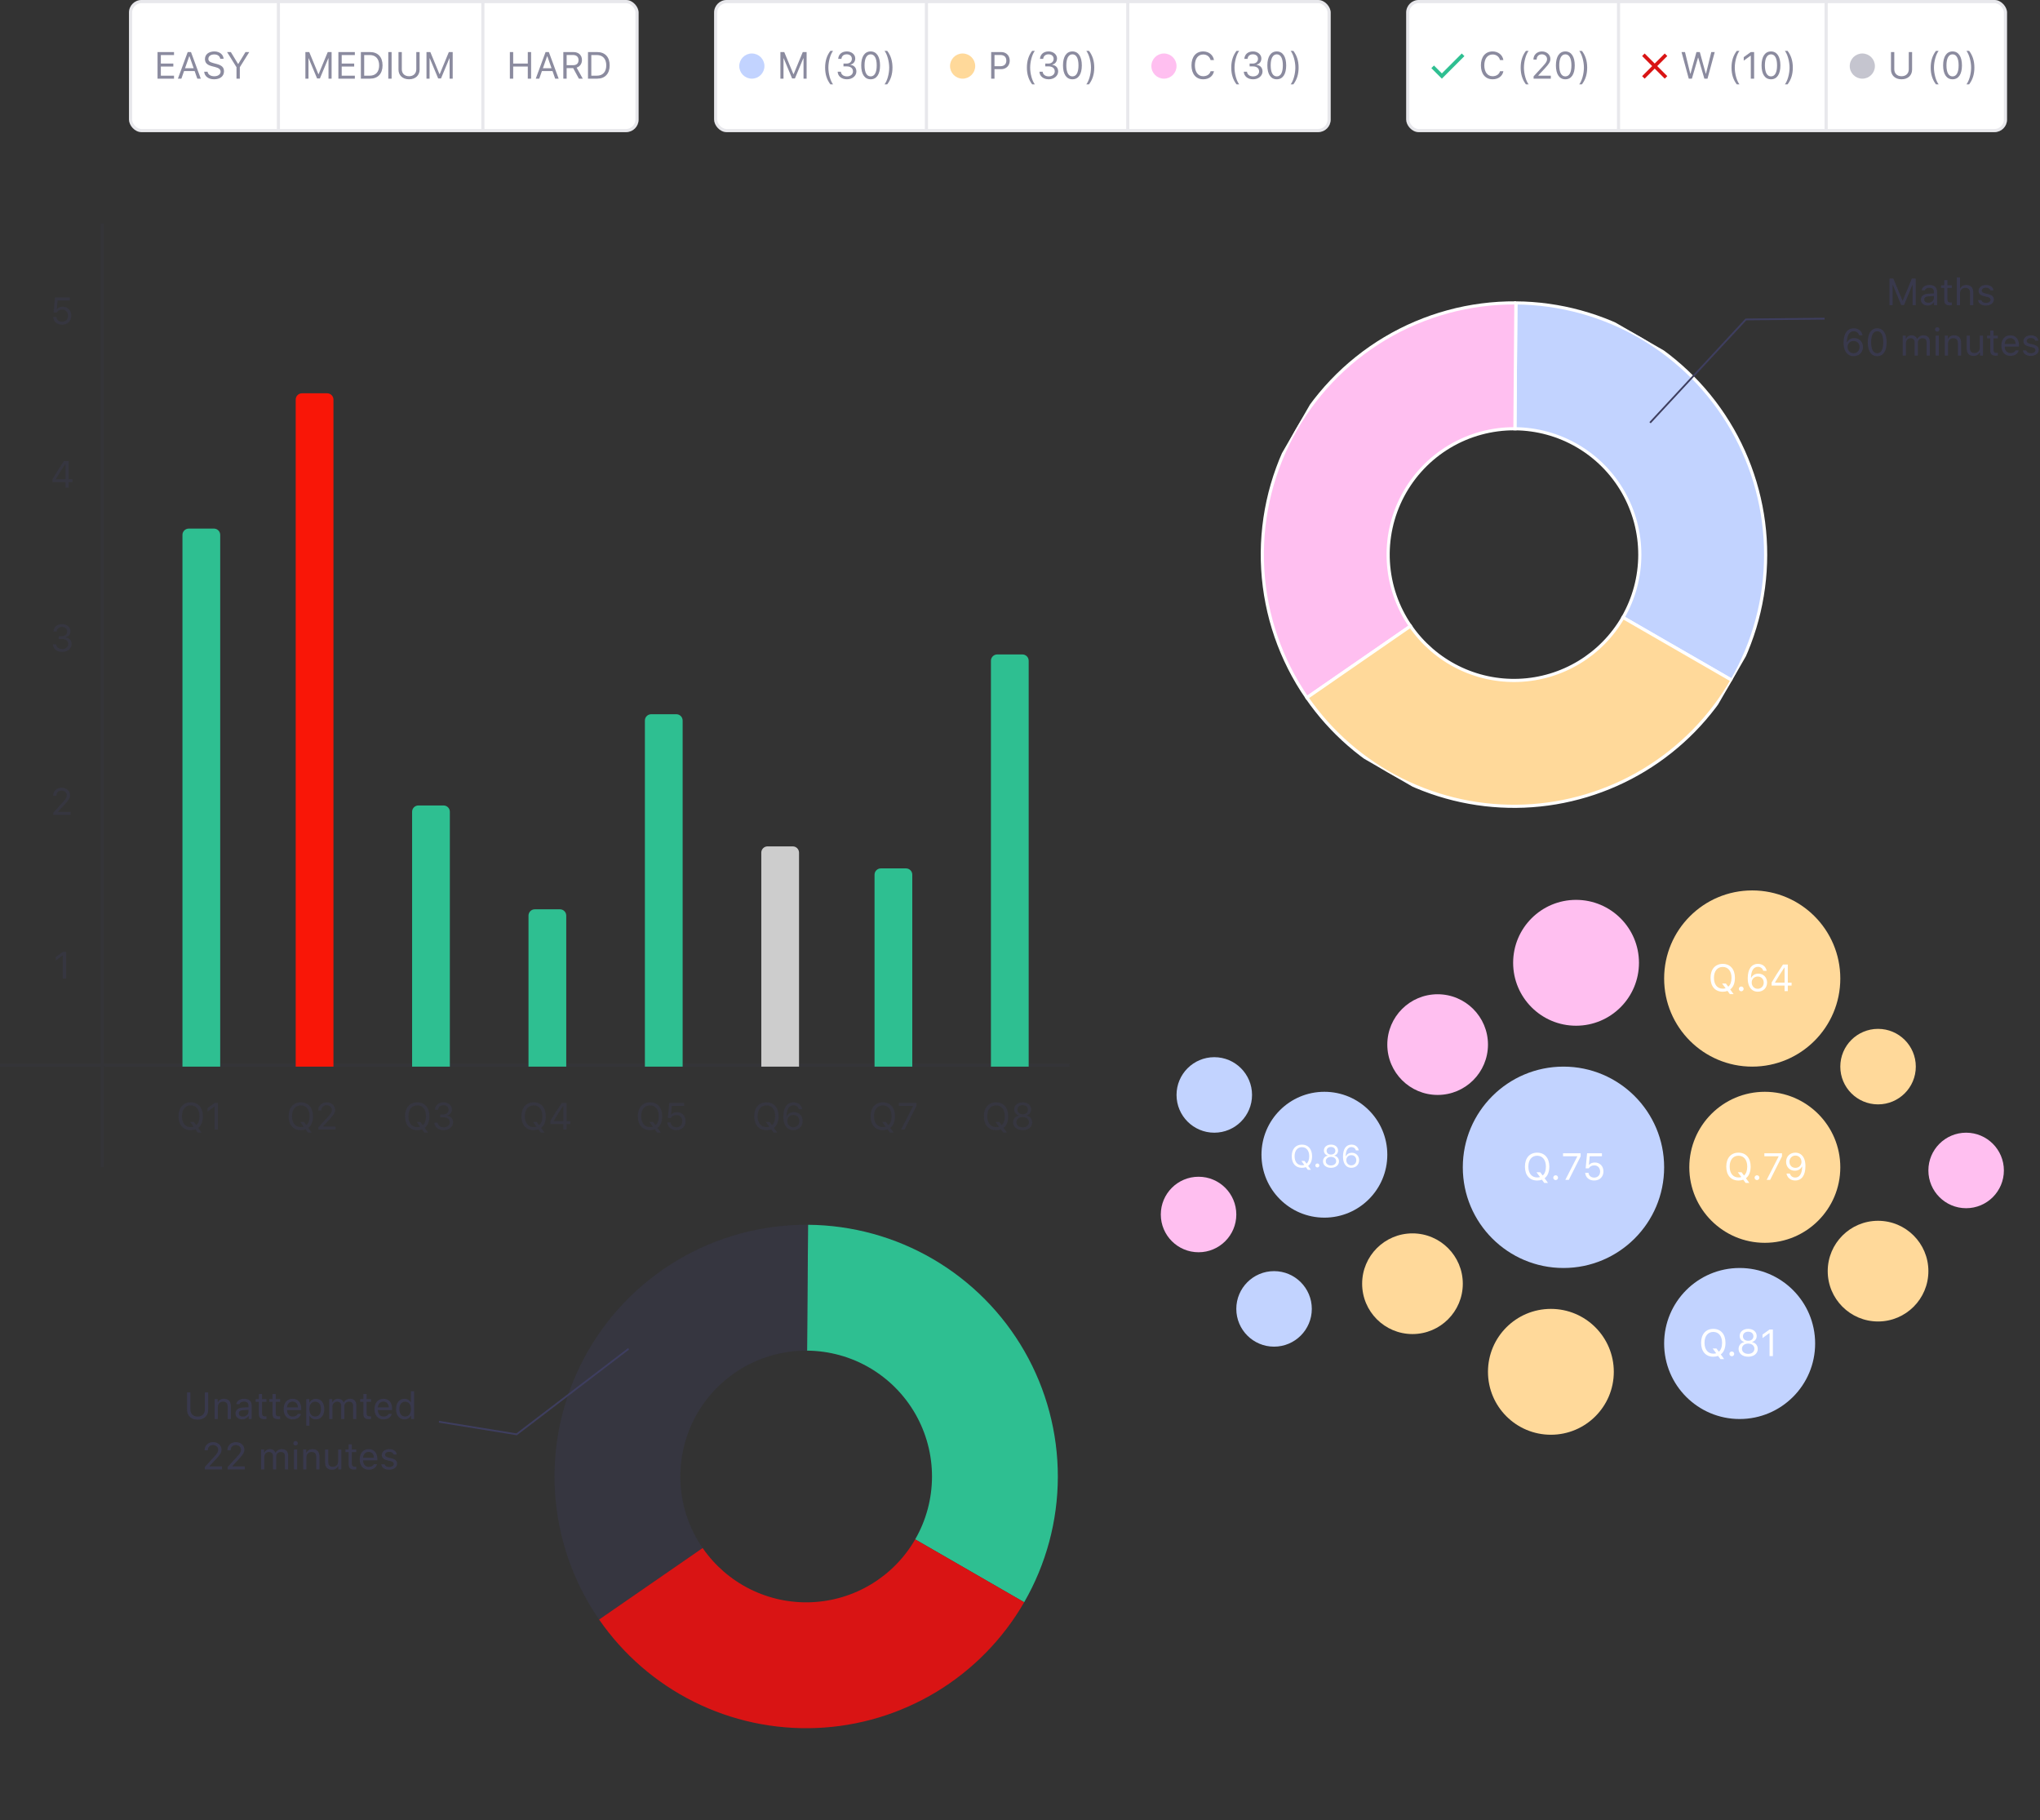 <svg xmlns="http://www.w3.org/2000/svg" width="649" height="579" fill="none" viewBox="0 0 649 579">
    <rect x="0" y="0" width="649" height="579" fill="#333333" stroke="none"/>
    <circle cx="497.399" cy="371.298" r="32.026" fill="#C2D3FF"/>
    <circle cx="557.447" cy="311.25" r="28.023" fill="#FFD99A"/>
    <circle cx="553.444" cy="427.343" r="24.019" fill="#C2D3FF"/>
    <circle cx="449.36" cy="408.327" r="16.013" fill="#FFD99A"/>
    <circle cx="597.479" cy="404.324" r="16.013" fill="#FFD99A"/>
    <circle cx="493.396" cy="436.35" r="20.016" fill="#FFD99A"/>
    <circle cx="457.367" cy="332.266" r="16.013" fill="#FFBFF0"/>
    <circle cx="625.501" cy="372.298" r="12.01" fill="#FFBFF0"/>
    <circle cx="405.325" cy="416.334" r="12.01" fill="#C2D3FF"/>
    <circle cx="597.479" cy="339.272" r="12.01" fill="#FFD99A"/>
    <circle cx="381.306" cy="386.31" r="12.01" fill="#FFBFF0"/>
    <circle cx="386.31" cy="348.279" r="12.01" fill="#C2D3FF"/>
    <circle cx="421.338" cy="367.294" r="20.016" fill="#C2D3FF"/>
    <circle cx="501.402" cy="306.246" r="20.016" fill="#FFBFF0"/>
    <circle cx="561.45" cy="371.298" r="24.019" fill="#FFD99A"/>
    <path fill="#fff" d="M489.027 375.5c.545 0 1.061-.088 1.513-.258l.744 1.015h1.185l-1.073-1.49c.962-.692 1.501-2.011 1.501-3.694 0-2.727-1.489-4.433-3.87-4.433-2.393 0-3.888 1.7-3.888 4.433 0 2.744 1.478 4.427 3.888 4.427zm.006-.973c-1.736 0-2.809-1.32-2.809-3.454 0-2.129 1.079-3.46 2.803-3.46 1.712 0 2.785 1.337 2.785 3.46 0 1.29-.369 2.299-1.032 2.826l-.768-1.02h-1.196l1.12 1.519c-.293.088-.593.129-.903.129zm5.875.833c.423 0 .763-.346.763-.763 0-.422-.34-.762-.763-.762-.416 0-.762.34-.762.762 0 .417.346.763.762.763zm3.079-.059h1.108l3.765-7.483v-.979h-5.6v.944h4.527v.082l-3.8 7.436zm9.172.199c1.753 0 2.955-1.173 2.955-2.891 0-1.665-1.126-2.832-2.733-2.832-.78 0-1.378.24-1.788.721h-.094l.24-2.715h3.894v-.944h-4.72l-.464 4.797h.991c.346-.604.98-.95 1.748-.95 1.108 0 1.87.791 1.87 1.953 0 1.161-.756 1.935-1.888 1.935-.997 0-1.724-.61-1.818-1.525h-1.038c.094 1.46 1.244 2.451 2.845 2.451zM548.074 315.452c.546 0 1.062-.088 1.513-.258l.745 1.015h1.184l-1.073-1.49c.962-.692 1.501-2.011 1.501-3.694 0-2.727-1.489-4.434-3.87-4.434-2.392 0-3.888 1.701-3.888 4.434 0 2.744 1.478 4.427 3.888 4.427zm.006-.973c-1.736 0-2.809-1.32-2.809-3.454 0-2.129 1.079-3.46 2.803-3.46 1.712 0 2.786 1.337 2.786 3.46 0 1.29-.37 2.298-1.032 2.826l-.769-1.02h-1.196l1.12 1.519c-.293.088-.592.129-.903.129zm5.876.832c.422 0 .762-.346.762-.762 0-.422-.34-.762-.762-.762-.417 0-.763.34-.763.762 0 .416.346.762.763.762zm5.248.135c1.736 0 2.967-1.214 2.967-2.914 0-1.642-1.167-2.833-2.779-2.833-1.009 0-1.836.481-2.252 1.302h-.094c.059-2.252.839-3.471 2.217-3.471.833 0 1.472.481 1.7 1.272h1.085c-.27-1.36-1.337-2.211-2.773-2.211-2.07 0-3.255 1.666-3.255 4.574 0 .933.135 1.713.41 2.358.528 1.243 1.502 1.923 2.774 1.923zm-.012-.926c-1.084 0-1.911-.856-1.911-1.988 0-1.12.803-1.918 1.923-1.918s1.9.798 1.9 1.953c0 1.108-.827 1.953-1.912 1.953zm8.544.733h1.032v-1.754h1.203v-.944h-1.203v-5.764h-1.53c-1.525 2.281-2.868 4.404-3.624 5.747v.961h4.122v1.754zm-3.043-2.762c1.009-1.713 2.111-3.46 2.979-4.721h.07v4.791h-3.049v-.07zM545.072 431.545c.545 0 1.061-.088 1.513-.258l.744 1.015h1.185l-1.073-1.49c.962-.692 1.501-2.011 1.501-3.694 0-2.727-1.489-4.433-3.87-4.433-2.393 0-3.888 1.7-3.888 4.433 0 2.744 1.478 4.427 3.888 4.427zm.006-.973c-1.736 0-2.809-1.32-2.809-3.454 0-2.129 1.079-3.46 2.803-3.46 1.712 0 2.785 1.337 2.785 3.46 0 1.29-.369 2.299-1.032 2.826l-.768-1.02h-1.196l1.12 1.519c-.294.088-.593.129-.903.129zm5.875.832c.423 0 .763-.346.763-.762 0-.422-.34-.762-.763-.762-.416 0-.762.34-.762.762 0 .416.346.762.762.762zm5.208.141c1.794 0 3.049-1.014 3.049-2.463 0-1.102-.698-1.958-1.759-2.158v-.094c.874-.24 1.413-.961 1.413-1.888 0-1.319-1.12-2.257-2.703-2.257-1.584 0-2.704.938-2.704 2.257 0 .921.552 1.654 1.414 1.888v.094c-1.062.2-1.76 1.056-1.76 2.158 0 1.449 1.255 2.463 3.05 2.463zm0-.903c-1.173 0-1.982-.668-1.982-1.636 0-.968.809-1.636 1.982-1.636s1.982.668 1.982 1.636c0 .968-.809 1.636-1.982 1.636zm0-4.163c-.997 0-1.666-.575-1.666-1.437 0-.874.663-1.454 1.666-1.454 1.002 0 1.665.58 1.665 1.454 0 .862-.668 1.437-1.665 1.437zm6.802 4.867h1.056v-8.462h-1.05l-2.252 1.618v1.115l2.152-1.56h.094v7.289zM553.078 375.5c.546 0 1.062-.088 1.513-.258l.745 1.015h1.184l-1.073-1.49c.962-.692 1.501-2.011 1.501-3.694 0-2.727-1.489-4.433-3.87-4.433-2.392 0-3.888 1.7-3.888 4.433 0 2.744 1.478 4.427 3.888 4.427zm.006-.973c-1.736 0-2.809-1.32-2.809-3.454 0-2.129 1.079-3.46 2.803-3.46 1.712 0 2.786 1.337 2.786 3.46 0 1.29-.37 2.299-1.032 2.826l-.769-1.02h-1.196l1.12 1.519c-.293.088-.592.129-.903.129zm5.876.833c.422 0 .762-.346.762-.763 0-.422-.34-.762-.762-.762-.417 0-.763.34-.763.762 0 .417.346.763.763.763zm3.078-.059h1.109l3.765-7.483v-.979h-5.601v.944h4.527v.082l-3.8 7.436zm9.084.193c2.07 0 3.254-1.665 3.254-4.574 0-.932-.134-1.712-.41-2.357-.528-1.249-1.507-1.923-2.774-1.923-1.735 0-2.967 1.213-2.967 2.914 0 1.642 1.167 2.832 2.78 2.832 1.008 0 1.835-.48 2.251-1.301h.094c-.058 2.251-.838 3.471-2.216 3.471-.833 0-1.472-.481-1.701-1.272h-1.085c.27 1.36 1.337 2.21 2.774 2.21zm.07-4.022c-1.12 0-1.9-.798-1.9-1.953 0-1.108.827-1.953 1.912-1.953s1.912.856 1.912 1.988c0 1.12-.804 1.918-1.924 1.918zM414.194 371.464c.455 0 .885-.073 1.261-.215l.621.845h.987l-.894-1.241c.801-.577 1.251-1.676 1.251-3.079 0-2.272-1.242-3.694-3.226-3.694-1.993 0-3.24 1.417-3.24 3.694 0 2.287 1.232 3.69 3.24 3.69zm.005-.811c-1.446 0-2.341-1.1-2.341-2.879 0-1.774.9-2.883 2.336-2.883 1.427 0 2.322 1.114 2.322 2.883 0 1.075-.308 1.916-.861 2.356l-.64-.851h-.997l.934 1.266c-.245.073-.494.108-.753.108zm4.897.694c.352 0 .635-.289.635-.636 0-.352-.283-.635-.635-.635-.347 0-.636.283-.636.635 0 .347.289.636.636.636zm4.339.117c1.496 0 2.541-.846 2.541-2.053 0-.918-.581-1.632-1.466-1.798v-.078c.728-.2 1.178-.802 1.178-1.574 0-1.099-.933-1.881-2.253-1.881-1.319 0-2.253.782-2.253 1.881 0 .768.46 1.378 1.178 1.574v.078c-.884.166-1.466.88-1.466 1.798 0 1.207 1.046 2.053 2.541 2.053zm0-.753c-.977 0-1.652-.557-1.652-1.363 0-.806.675-1.364 1.652-1.364.978 0 1.652.558 1.652 1.364s-.674 1.363-1.652 1.363zm0-3.469c-.831 0-1.388-.479-1.388-1.198 0-.728.553-1.211 1.388-1.211.836 0 1.388.483 1.388 1.211 0 .719-.557 1.198-1.388 1.198zm6.475 4.217c1.447 0 2.473-1.012 2.473-2.429 0-1.368-.973-2.36-2.317-2.36-.84 0-1.529.401-1.876 1.085h-.078c.049-1.877.699-2.893 1.847-2.893.694 0 1.227.401 1.417 1.06h.904c-.225-1.133-1.114-1.842-2.311-1.842-1.725 0-2.712 1.388-2.712 3.812 0 .777.112 1.427.342 1.964.439 1.036 1.251 1.603 2.311 1.603zm-.01-.772c-.904 0-1.593-.714-1.593-1.657 0-.933.67-1.598 1.603-1.598.933 0 1.583.665 1.583 1.628 0 .923-.689 1.627-1.593 1.627z"/>
    <rect width="191.153" height="42.034" x="447.359" fill="#fff" rx="4"/>
    <rect width="190.153" height="41.034" x="447.859" y=".5" stroke="#3E3E5F" stroke-opacity=".12" rx="3.5"/>
    <g clip-path="url(#prefix__clip0)">
        <path fill="#2EBF91" d="M458.711 23.347l-2.509-2.51-.837.837 3.346 3.346 7.17-7.17-.837-.836-6.333 6.333z"/>
    </g>
    <path fill="#3E3E5F" fill-opacity=".6" d="M474.863 25.22c1.8 0 3.137-1.003 3.419-2.557h-1.073c-.27.979-1.167 1.583-2.346 1.583-1.63 0-2.65-1.331-2.65-3.454s1.02-3.46 2.644-3.46c1.167 0 2.07.686 2.352 1.777h1.073c-.252-1.63-1.642-2.75-3.425-2.75-2.298 0-3.729 1.7-3.729 4.433 0 2.727 1.436 4.427 3.735 4.427zm8.919-3.718c0 2.117.54 3.829 1.666 5.318h.856c-.839-1.067-1.484-3.325-1.484-5.318 0-1.982.651-4.246 1.484-5.313h-.856c-1.126 1.49-1.666 3.201-1.666 5.313zm4.058-2.563v.006h1.021v-.006c0-.997.668-1.66 1.659-1.66.933 0 1.654.651 1.654 1.496 0 .68-.264 1.137-1.355 2.322l-2.926 3.196v.727h5.477v-.95h-3.964v-.094l2.035-2.187c1.39-1.49 1.788-2.176 1.788-3.055 0-1.343-1.161-2.375-2.679-2.375-1.572 0-2.71 1.079-2.71 2.58zm10.157 6.28c1.9 0 2.991-1.606 2.991-4.415 0-2.803-1.109-4.445-2.991-4.445-1.894 0-3.003 1.636-3.003 4.427 0 2.815 1.097 4.433 3.003 4.433zm0-.92c-1.249 0-1.941-1.25-1.941-3.513 0-2.234.704-3.5 1.941-3.5s1.929 1.254 1.929 3.5c0 2.27-.68 3.513-1.929 3.513zm6.943-2.797c0-2.111-.54-3.824-1.665-5.313h-.857c.833 1.067 1.484 3.33 1.484 5.313 0 1.993-.645 4.251-1.484 5.318h.857c1.125-1.49 1.665-3.201 1.665-5.318z"/>
    <path fill="#D91414" d="M530.425 17.82l-.806-.806-3.197 3.197-3.197-3.197-.806.806 3.197 3.197-3.197 3.197.806.806 3.197-3.197 3.197 3.197.806-.806-3.197-3.197 3.197-3.197z"/>
    <path fill="#3E3E5F" fill-opacity=".6" d="M540.205 18.34h.07l1.947 6.68h.997l2.304-8.462h-1.102l-1.683 6.879h-.071l-1.894-6.879h-1.067l-1.894 6.879h-.07l-1.683-6.879h-1.103l2.305 8.462h.997l1.947-6.68zm10.655 3.162c0 2.117.539 3.829 1.665 5.318h.856c-.838-1.067-1.483-3.325-1.483-5.318 0-1.982.65-4.246 1.483-5.313h-.856c-1.126 1.49-1.665 3.201-1.665 5.313zm6.133 3.518h1.056v-8.462h-1.05l-2.252 1.619v1.114l2.153-1.56h.093v7.29zm6.427.2c1.9 0 2.991-1.607 2.991-4.416 0-2.803-1.108-4.445-2.991-4.445-1.894 0-3.002 1.636-3.002 4.427 0 2.815 1.097 4.433 3.002 4.433zm0-.921c-1.249 0-1.941-1.25-1.941-3.513 0-2.234.704-3.5 1.941-3.5 1.238 0 1.93 1.254 1.93 3.5 0 2.27-.681 3.513-1.93 3.513zm6.943-2.797c0-2.111-.539-3.824-1.665-5.313h-.856c.833 1.067 1.484 3.33 1.484 5.313 0 1.993-.645 4.251-1.484 5.318h.856c1.126-1.49 1.665-3.201 1.665-5.318zM602.645 16.558h-1.055v5.553c0 1.807 1.26 3.108 3.36 3.108 2.099 0 3.36-1.301 3.36-3.108v-5.553h-1.056v5.483c0 1.279-.838 2.205-2.304 2.205-1.466 0-2.305-.926-2.305-2.205v-5.483zm11.582 4.944c0 2.117.539 3.829 1.665 5.318h.856c-.838-1.067-1.483-3.325-1.483-5.318 0-1.982.651-4.246 1.483-5.313h-.856c-1.126 1.49-1.665 3.201-1.665 5.313zm6.955 3.717c1.9 0 2.99-1.606 2.99-4.415 0-2.803-1.108-4.445-2.99-4.445-1.895 0-3.003 1.636-3.003 4.427 0 2.815 1.097 4.433 3.003 4.433zm0-.92c-1.249 0-1.941-1.25-1.941-3.513 0-2.234.703-3.5 1.941-3.5 1.237 0 1.929 1.254 1.929 3.5 0 2.27-.68 3.513-1.929 3.513zm6.943-2.797c0-2.111-.54-3.824-1.666-5.313h-.856c.833 1.067 1.484 3.33 1.484 5.313 0 1.993-.645 4.251-1.484 5.318h.856c1.126-1.49 1.666-3.201 1.666-5.318z"/>
    <circle cx="592.475" cy="21.017" r="4.003" fill="#3E3E5F" fill-opacity=".3"/>
    <path stroke="#3E3E5F" stroke-opacity=".12" d="M514.913 1.001L514.913 41.033M580.966 1.001L580.966 41.033"/>
    <rect width="196.157" height="42.034" x="227.182" fill="#fff" rx="4"/>
    <rect width="195.157" height="41.034" x="227.682" y=".5" stroke="#3E3E5F" stroke-opacity=".12" rx="3.5"/>
    <path fill="#3E3E5F" fill-opacity=".6" d="M382.789 25.22c1.801 0 3.138-1.003 3.419-2.557h-1.073c-.27.979-1.167 1.583-2.346 1.583-1.63 0-2.65-1.331-2.65-3.454s1.02-3.46 2.644-3.46c1.167 0 2.07.686 2.352 1.777h1.073c-.252-1.63-1.642-2.75-3.425-2.75-2.298 0-3.729 1.7-3.729 4.433 0 2.727 1.437 4.427 3.735 4.427zm8.92-3.718c0 2.117.539 3.829 1.665 5.318h.856c-.838-1.067-1.484-3.325-1.484-5.318 0-1.982.651-4.246 1.484-5.313h-.856c-1.126 1.49-1.665 3.201-1.665 5.313zm5.84-.382h1.073c1.202 0 1.947.61 1.947 1.59 0 .926-.791 1.589-1.906 1.589-1.09 0-1.853-.58-1.947-1.484h-1.02c.076 1.449 1.261 2.404 2.979 2.404 1.671 0 2.979-1.084 2.979-2.48 0-1.155-.698-1.953-1.847-2.1v-.093c.926-.223 1.483-.962 1.483-1.97 0-1.232-1.178-2.217-2.656-2.217-1.613 0-2.662.903-2.768 2.369h1.026c.088-.909.728-1.449 1.701-1.449.973 0 1.624.575 1.624 1.437 0 .88-.68 1.501-1.642 1.501h-1.026v.903zm8.644 4.1c1.9 0 2.991-1.607 2.991-4.416 0-2.803-1.109-4.445-2.991-4.445-1.894 0-3.003 1.636-3.003 4.427 0 2.815 1.097 4.433 3.003 4.433zm0-.921c-1.249 0-1.941-1.25-1.941-3.513 0-2.234.704-3.5 1.941-3.5s1.929 1.254 1.929 3.5c0 2.27-.68 3.513-1.929 3.513zm6.943-2.797c0-2.111-.54-3.824-1.666-5.313h-.856c.833 1.067 1.484 3.33 1.484 5.313 0 1.993-.645 4.251-1.484 5.318h.856c1.126-1.49 1.666-3.201 1.666-5.318z"/>
    <circle cx="370.297" cy="21.017" r="4.003" fill="#FFBFF0"/>
    <path fill="#3E3E5F" fill-opacity=".6" d="M256.616 25.02v-8.462h-1.226l-2.897 7.002h-.093l-2.897-7.002h-1.226v8.462h.985v-6.462h.071l2.668 6.403h.891l2.668-6.403h.071v6.462h.985zm5.887-3.518c0 2.117.54 3.829 1.666 5.318h.856c-.839-1.067-1.484-3.325-1.484-5.318 0-1.982.651-4.246 1.484-5.313h-.856c-1.126 1.49-1.666 3.201-1.666 5.313zm5.841-.382h1.073c1.202 0 1.947.61 1.947 1.59 0 .926-.792 1.589-1.906 1.589-1.091 0-1.853-.58-1.947-1.484h-1.02c.076 1.449 1.261 2.404 2.979 2.404 1.671 0 2.979-1.084 2.979-2.48 0-1.155-.698-1.953-1.847-2.1v-.093c.926-.223 1.483-.962 1.483-1.97 0-1.232-1.178-2.217-2.656-2.217-1.613 0-2.662.903-2.768 2.369h1.026c.088-.909.727-1.449 1.701-1.449.973 0 1.624.575 1.624 1.437 0 .88-.68 1.501-1.642 1.501h-1.026v.903zm8.644 4.1c1.9 0 2.99-1.607 2.99-4.416 0-2.803-1.108-4.445-2.99-4.445-1.894 0-3.003 1.636-3.003 4.427 0 2.815 1.097 4.433 3.003 4.433zm0-.921c-1.249 0-1.941-1.25-1.941-3.513 0-2.234.703-3.5 1.941-3.5 1.237 0 1.929 1.254 1.929 3.5 0 2.27-.68 3.513-1.929 3.513zm6.943-2.797c0-2.111-.54-3.824-1.666-5.313h-.856c.833 1.067 1.484 3.33 1.484 5.313 0 1.993-.645 4.251-1.484 5.318h.856c1.126-1.49 1.666-3.201 1.666-5.318z"/>
    <circle cx="239.192" cy="21.017" r="4.003" fill="#C2D3FF"/>
    <path fill="#3E3E5F" fill-opacity=".6" d="M315.331 16.558v8.462h1.055V22h2.129c1.589 0 2.721-1.12 2.721-2.703 0-1.613-1.108-2.739-2.709-2.739h-3.196zm1.055.938h1.865c1.226 0 1.9.64 1.9 1.8 0 1.12-.698 1.766-1.9 1.766h-1.865v-3.566zm10.309 4.006c0 2.117.54 3.829 1.666 5.318h.856c-.839-1.067-1.484-3.325-1.484-5.318 0-1.982.651-4.246 1.484-5.313h-.856c-1.126 1.49-1.666 3.201-1.666 5.313zm5.841-.382h1.073c1.202 0 1.947.61 1.947 1.59 0 .926-.792 1.589-1.906 1.589-1.09 0-1.853-.58-1.947-1.484h-1.02c.076 1.449 1.261 2.404 2.979 2.404 1.671 0 2.979-1.084 2.979-2.48 0-1.155-.698-1.953-1.847-2.1v-.093c.926-.223 1.483-.962 1.483-1.97 0-1.232-1.178-2.217-2.656-2.217-1.613 0-2.662.903-2.768 2.369h1.026c.088-.909.727-1.449 1.701-1.449.973 0 1.624.575 1.624 1.437 0 .88-.68 1.501-1.642 1.501h-1.026v.903zm8.644 4.1c1.9 0 2.99-1.607 2.99-4.416 0-2.803-1.108-4.445-2.99-4.445-1.894 0-3.003 1.636-3.003 4.427 0 2.815 1.097 4.433 3.003 4.433zm0-.921c-1.249 0-1.941-1.25-1.941-3.513 0-2.234.703-3.5 1.941-3.5 1.237 0 1.929 1.254 1.929 3.5 0 2.27-.68 3.513-1.929 3.513zm6.943-2.797c0-2.111-.54-3.824-1.666-5.313h-.856c.833 1.067 1.484 3.33 1.484 5.313 0 1.993-.645 4.251-1.484 5.318h.856c1.126-1.49 1.666-3.201 1.666-5.318z"/>
    <circle cx="306.246" cy="21.017" r="4.003" fill="#FFD99A"/>
    <path stroke="#3E3E5F" stroke-opacity=".12" d="M294.736 1.001L294.736 41.033M358.788 1.001L358.788 41.033"/>
    <path fill="#3E3E5F" fill-opacity=".3" d="M60.683 359.487c.546 0 1.062-.088 1.513-.258l.745 1.015h1.185l-1.074-1.49c.962-.692 1.502-2.011 1.502-3.694 0-2.727-1.49-4.433-3.87-4.433-2.393 0-3.889 1.7-3.889 4.433 0 2.744 1.478 4.427 3.888 4.427zm.006-.973c-1.736 0-2.809-1.319-2.809-3.454 0-2.129 1.08-3.46 2.803-3.46 1.713 0 2.786 1.337 2.786 3.46 0 1.29-.37 2.299-1.032 2.827l-.768-1.021h-1.197l1.12 1.519c-.293.088-.592.129-.903.129zm7.588.774h1.056v-8.462h-1.05l-2.252 1.619v1.114l2.153-1.56h.093v7.289zM19.98 311.25h1.056v-8.462h-1.05l-2.251 1.618v1.114l2.152-1.56h.094v7.29zM16.904 253.127v.006h1.02v-.006c0-.997.669-1.66 1.66-1.66.932 0 1.654.651 1.654 1.496 0 .68-.264 1.137-1.355 2.322l-2.926 3.196v.727h5.477v-.95H18.47v-.094l2.035-2.187c1.39-1.49 1.788-2.176 1.788-3.055 0-1.343-1.16-2.375-2.68-2.375-1.571 0-2.709 1.079-2.709 2.58zM18.687 203.266h1.073c1.202 0 1.947.61 1.947 1.59 0 .926-.792 1.589-1.906 1.589-1.09 0-1.853-.581-1.947-1.484h-1.02c.076 1.449 1.26 2.404 2.979 2.404 1.671 0 2.979-1.084 2.979-2.48 0-1.155-.698-1.953-1.848-2.099v-.094c.927-.223 1.484-.962 1.484-1.971 0-1.231-1.178-2.216-2.656-2.216-1.613 0-2.663.903-2.768 2.369h1.026c.088-.909.727-1.448 1.7-1.448.974 0 1.625.574 1.625 1.436 0 .88-.68 1.501-1.642 1.501h-1.026v.903zM20.821 155.124h1.032v-1.753h1.203v-.944h-1.203v-5.765h-1.53c-1.525 2.282-2.868 4.404-3.624 5.747v.962h4.122v1.753zm-3.043-2.762c1.009-1.712 2.111-3.459 2.979-4.72h.07v4.791h-3.05v-.071zM19.748 103.282c1.754 0 2.956-1.173 2.956-2.891 0-1.665-1.126-2.832-2.733-2.832-.78 0-1.378.24-1.788.721h-.094l.24-2.715h3.894v-.944h-4.72l-.464 4.797h.991c.346-.604.98-.95 1.748-.95 1.108 0 1.87.791 1.87 1.952s-.756 1.935-1.888 1.935c-.997 0-1.724-.609-1.818-1.524h-1.038c.094 1.46 1.243 2.451 2.844 2.451zM95.712 359.487c.545 0 1.06-.088 1.512-.258l.745 1.015h1.185l-1.073-1.49c.961-.692 1.5-2.011 1.5-3.694 0-2.727-1.489-4.433-3.87-4.433-2.392 0-3.887 1.7-3.887 4.433 0 2.744 1.477 4.427 3.888 4.427zm.005-.973c-1.735 0-2.808-1.319-2.808-3.454 0-2.129 1.078-3.46 2.802-3.46 1.713 0 2.786 1.337 2.786 3.46 0 1.29-.37 2.299-1.032 2.827l-.768-1.021H95.5l1.12 1.519c-.293.088-.592.129-.903.129zm5.513-5.307v.006h1.02v-.006c0-.997.668-1.66 1.659-1.66.933 0 1.654.651 1.654 1.496 0 .68-.264 1.137-1.354 2.322l-2.927 3.196v.727h5.477v-.95h-3.964v-.094l2.035-2.187c1.39-1.49 1.789-2.176 1.789-3.055 0-1.343-1.161-2.375-2.68-2.375-1.572 0-2.709 1.079-2.709 2.58zM132.741 359.487c.546 0 1.062-.088 1.513-.258l.745 1.015h1.184l-1.073-1.49c.962-.692 1.501-2.011 1.501-3.694 0-2.727-1.489-4.433-3.87-4.433-2.392 0-3.888 1.7-3.888 4.433 0 2.744 1.478 4.427 3.888 4.427zm.006-.973c-1.736 0-2.809-1.319-2.809-3.454 0-2.129 1.079-3.46 2.803-3.46 1.712 0 2.786 1.337 2.786 3.46 0 1.29-.37 2.299-1.032 2.827l-.769-1.021h-1.196l1.12 1.519c-.293.088-.592.129-.903.129zm7.295-3.126h1.073c1.202 0 1.947.61 1.947 1.59 0 .926-.792 1.589-1.906 1.589-1.091 0-1.853-.581-1.947-1.484h-1.02c.076 1.449 1.261 2.404 2.979 2.404 1.671 0 2.979-1.084 2.979-2.48 0-1.155-.698-1.953-1.847-2.099v-.094c.926-.223 1.483-.962 1.483-1.971 0-1.231-1.178-2.216-2.656-2.216-1.613 0-2.662.903-2.768 2.369h1.026c.088-.909.727-1.449 1.701-1.449.973 0 1.624.575 1.624 1.437 0 .88-.68 1.501-1.642 1.501h-1.026v.903zM169.771 359.487c.545 0 1.061-.088 1.513-.258l.745 1.015h1.184l-1.073-1.49c.962-.692 1.501-2.011 1.501-3.694 0-2.727-1.489-4.433-3.87-4.433-2.393 0-3.888 1.7-3.888 4.433 0 2.744 1.478 4.427 3.888 4.427zm.006-.973c-1.736 0-2.809-1.319-2.809-3.454 0-2.129 1.079-3.46 2.803-3.46 1.712 0 2.785 1.337 2.785 3.46 0 1.29-.369 2.299-1.032 2.827l-.768-1.021h-1.196l1.12 1.519c-.293.088-.592.129-.903.129zm9.429.774h1.032v-1.753h1.202v-.944h-1.202v-5.765h-1.53c-1.525 2.281-2.868 4.404-3.624 5.747v.962h4.122v1.753zm-3.043-2.762c1.008-1.712 2.111-3.46 2.979-4.721h.07v4.791h-3.049v-.07zM206.801 359.487c.545 0 1.061-.088 1.512-.258l.745 1.015h1.185l-1.073-1.49c.961-.692 1.501-2.011 1.501-3.694 0-2.727-1.49-4.433-3.87-4.433-2.393 0-3.888 1.7-3.888 4.433 0 2.744 1.477 4.427 3.888 4.427zm.005-.973c-1.735 0-2.808-1.319-2.808-3.454 0-2.129 1.079-3.46 2.803-3.46 1.712 0 2.785 1.337 2.785 3.46 0 1.29-.369 2.299-1.032 2.827l-.768-1.021h-1.197l1.12 1.519c-.293.088-.592.129-.903.129zm8.357.973c1.753 0 2.955-1.172 2.955-2.891 0-1.665-1.126-2.832-2.732-2.832-.78 0-1.378.241-1.789.721h-.094l.241-2.715h3.893v-.944h-4.72l-.463 4.797h.991c.346-.604.979-.95 1.747-.95 1.108 0 1.871.792 1.871 1.953s-.757 1.935-1.889 1.935c-.996 0-1.724-.61-1.817-1.525h-1.038c.093 1.46 1.243 2.451 2.844 2.451zM243.83 359.487c.546 0 1.062-.088 1.513-.258l.745 1.015h1.184l-1.073-1.49c.962-.692 1.502-2.011 1.502-3.694 0-2.727-1.49-4.433-3.871-4.433-2.392 0-3.888 1.7-3.888 4.433 0 2.744 1.478 4.427 3.888 4.427zm.006-.973c-1.736 0-2.809-1.319-2.809-3.454 0-2.129 1.079-3.46 2.803-3.46 1.713 0 2.786 1.337 2.786 3.46 0 1.29-.37 2.299-1.032 2.827l-.769-1.021h-1.196l1.12 1.519c-.293.088-.592.129-.903.129zm8.556.968c1.736 0 2.967-1.214 2.967-2.915 0-1.642-1.167-2.832-2.78-2.832-1.008 0-1.835.481-2.251 1.302h-.094c.058-2.252.838-3.472 2.216-3.472.833 0 1.472.481 1.701 1.273h1.085c-.27-1.361-1.337-2.211-2.774-2.211-2.07 0-3.254 1.665-3.254 4.574 0 .932.134 1.712.41 2.357.528 1.243 1.501 1.924 2.774 1.924zm-.012-.927c-1.085 0-1.912-.856-1.912-1.988 0-1.12.804-1.917 1.924-1.917 1.12 0 1.9.797 1.9 1.952 0 1.109-.827 1.953-1.912 1.953zM280.86 359.487c.545 0 1.061-.088 1.513-.258l.745 1.015h1.184l-1.073-1.49c.962-.692 1.501-2.011 1.501-3.694 0-2.727-1.489-4.433-3.87-4.433-2.393 0-3.888 1.7-3.888 4.433 0 2.744 1.478 4.427 3.888 4.427zm.006-.973c-1.736 0-2.809-1.319-2.809-3.454 0-2.129 1.079-3.46 2.803-3.46 1.712 0 2.785 1.337 2.785 3.46 0 1.29-.369 2.299-1.032 2.827l-.768-1.021h-1.196l1.12 1.519c-.293.088-.592.129-.903.129zm5.799.774h1.109l3.764-7.483v-.979h-5.6v.944h4.527v.082l-3.8 7.436zM316.889 359.487c.545 0 1.061-.088 1.513-.258l.744 1.015h1.185l-1.073-1.49c.962-.692 1.501-2.011 1.501-3.694 0-2.727-1.489-4.433-3.87-4.433-2.393 0-3.888 1.7-3.888 4.433 0 2.744 1.478 4.427 3.888 4.427zm.006-.973c-1.736 0-2.809-1.319-2.809-3.454 0-2.129 1.079-3.46 2.803-3.46 1.712 0 2.785 1.337 2.785 3.46 0 1.29-.369 2.299-1.032 2.827l-.768-1.021h-1.196l1.12 1.519c-.293.088-.593.129-.903.129zm8.456.973c1.794 0 3.049-1.014 3.049-2.462 0-1.103-.698-1.959-1.759-2.158v-.094c.874-.241 1.413-.962 1.413-1.889 0-1.319-1.12-2.257-2.703-2.257-1.584 0-2.704.938-2.704 2.257 0 .921.552 1.654 1.414 1.889v.094c-1.062.199-1.76 1.055-1.76 2.158 0 1.448 1.255 2.462 3.05 2.462zm0-.903c-1.173 0-1.982-.668-1.982-1.636 0-.967.809-1.636 1.982-1.636 1.172 0 1.982.669 1.982 1.636 0 .968-.81 1.636-1.982 1.636zm0-4.163c-.997 0-1.666-.575-1.666-1.437 0-.874.663-1.454 1.666-1.454 1.002 0 1.665.58 1.665 1.454 0 .862-.668 1.437-1.665 1.437z"/>
    <path stroke="#3E3E5F" stroke-opacity=".12" d="M32.526 71.057L32.526 371.298M0 338.772L340.273 338.772"/>
    <path fill="#2EBF91" d="M58.047 170.136c0-1.105.896-2.001 2.001-2.001h8.007c1.105 0 2.001.896 2.001 2.001v169.136h-12.01V170.136z"/>
    <path fill="#F91607" d="M94.075 127.102c0-1.106.897-2.002 2.002-2.002h8.006c1.106 0 2.002.896 2.002 2.002v212.17h-12.01v-212.17z"/>
    <path fill="#2EBF91" d="M131.105 258.207c0-1.105.896-2.002 2.002-2.002h8.006c1.106 0 2.002.897 2.002 2.002v81.065h-12.01v-81.065zM168.135 291.233c0-1.105.896-2.001 2.001-2.001h8.007c1.105 0 2.001.896 2.001 2.001v48.039h-12.009v-48.039zM205.164 229.184c0-1.106.897-2.002 2.002-2.002h8.006c1.106 0 2.002.896 2.002 2.002v110.088h-12.01V229.184z"/>
    <path fill="#CDCDCD" d="M242.194 271.217c0-1.105.896-2.001 2.002-2.001h8.006c1.106 0 2.002.896 2.002 2.001v68.055h-12.01v-68.055z"/>
    <path fill="#2EBF91" d="M278.223 278.223c0-1.105.896-2.002 2.002-2.002h8.006c1.106 0 2.002.897 2.002 2.002v61.049h-12.01v-61.049zM315.253 210.168c0-1.105.896-2.001 2.001-2.001h8.007c1.105 0 2.001.896 2.001 2.001v129.104h-12.009V210.168z"/>
    <g clip-path="url(#prefix__clip1)">
        <g stroke="#fff" clip-path="url(#prefix__clip2)">
            <path fill="#C2D3FF" d="M551.01 216.407c6.994-12.127 10.685-25.876 10.707-39.876.021-14-3.629-27.76-10.585-39.909-6.957-12.148-16.978-22.261-29.063-29.328-12.085-7.067-25.812-10.841-39.811-10.947l-.303 40.031c7 .053 13.863 1.94 19.906 5.473 6.042 3.534 11.053 8.59 14.531 14.664 3.479 6.075 5.303 12.955 5.293 19.955-.011 7-1.857 13.874-5.354 19.938l34.679 19.999z"/>
            <path fill="#FFBFF0" d="M482.26 96.347c-14.655-.11-29.06 3.803-41.643 11.315-12.584 7.512-22.865 18.333-29.722 31.285-6.857 12.952-10.028 27.538-9.167 42.168.862 14.63 5.722 28.743 14.052 40.801l32.937-22.753c-4.165-6.029-6.595-13.086-7.026-20.401-.431-7.315 1.155-14.608 4.583-21.084 3.429-6.476 8.569-11.887 14.861-15.642 6.292-3.756 13.494-5.713 20.822-5.658l.303-40.03z"/>
            <path fill="#FFD99A" d="M415.782 221.916c7.678 11.114 18.043 20.105 30.131 26.136 12.087 6.031 25.504 8.905 39.002 8.355 13.497-.55 26.636-4.505 38.193-11.499 11.557-6.994 21.157-16.798 27.905-28.5l-34.678-19.999c-3.375 5.851-8.174 10.753-13.953 14.25-5.779 3.496-12.348 5.474-19.097 5.749-6.748.275-13.457-1.162-19.501-4.177-6.043-3.016-11.226-7.511-15.065-13.068l-32.937 22.753z"/>
        </g>
    </g>
    <path fill="#3E3E5F" fill-opacity=".6" d="M609.461 97.078v-8.462h-1.225l-2.897 7.002h-.094l-2.897-7.002h-1.225v8.462h.985v-6.462h.07l2.668 6.403h.892l2.668-6.403h.07v6.462h.985zm3.976-.774c-.733 0-1.278-.376-1.278-1.02 0-.634.422-.968 1.384-1.033l1.7-.111v.58c0 .904-.768 1.584-1.806 1.584zm-.188.885c.845 0 1.537-.37 1.947-1.044h.094v.933h.962V92.75c0-1.313-.862-2.105-2.404-2.105-1.349 0-2.346.668-2.481 1.683h1.02c.141-.499.669-.786 1.425-.786.945 0 1.431.428 1.431 1.208v.575l-1.823.111c-1.472.088-2.305.74-2.305 1.87 0 1.156.909 1.883 2.134 1.883zm5.29-8.069v1.636h-1.021v.845h1.021v3.835c0 1.208.522 1.689 1.824 1.689.199 0 .392-.024.592-.059v-.85c-.188.017-.288.023-.469.023-.657 0-.939-.316-.939-1.061V91.6h1.408v-.845h-1.408V89.12h-1.008zm3.999 7.958h1.009v-3.742c0-1.067.621-1.782 1.753-1.782.956 0 1.46.557 1.46 1.677v3.847h1.009v-4.093c0-1.484-.845-2.34-2.182-2.34-.967 0-1.63.41-1.946 1.108h-.094v-3.507h-1.009v8.832zm6.926-4.592c0 .915.539 1.425 1.724 1.713l1.085.263c.674.165 1.002.458 1.002.892 0 .58-.61.985-1.46.985-.809 0-1.313-.34-1.484-.874h-1.037c.111 1.05 1.079 1.724 2.486 1.724 1.437 0 2.533-.78 2.533-1.911 0-.91-.574-1.425-1.765-1.713l-.973-.234c-.745-.182-1.097-.452-1.097-.886 0-.563.587-.944 1.337-.944.762 0 1.255.334 1.39.839h.997c-.135-1.038-1.056-1.695-2.381-1.695-1.343 0-2.357.792-2.357 1.841zm-39.765 20.798c1.736 0 2.968-1.214 2.968-2.914 0-1.642-1.167-2.833-2.78-2.833-1.009 0-1.835.481-2.252 1.302h-.094c.059-2.252.839-3.471 2.217-3.471.833 0 1.472.481 1.701 1.272h1.084c-.269-1.36-1.337-2.211-2.773-2.211-2.07 0-3.255 1.666-3.255 4.574 0 .933.135 1.713.411 2.358.527 1.243 1.501 1.923 2.773 1.923zm-.011-.926c-1.085 0-1.912-.857-1.912-1.988 0-1.12.803-1.918 1.923-1.918s1.9.798 1.9 1.953c0 1.108-.827 1.953-1.911 1.953zm7.523.932c1.9 0 2.991-1.607 2.991-4.416 0-2.803-1.108-4.445-2.991-4.445-1.894 0-3.002 1.636-3.002 4.428 0 2.815 1.096 4.433 3.002 4.433zm0-.921c-1.249 0-1.941-1.249-1.941-3.512 0-2.234.704-3.501 1.941-3.501 1.238 0 1.929 1.255 1.929 3.501 0 2.269-.68 3.512-1.929 3.512zm8.116.722h1.009v-3.918c0-.891.639-1.606 1.466-1.606.797 0 1.319.481 1.319 1.231v4.293h1.009v-4.064c0-.804.586-1.46 1.466-1.46.891 0 1.331.457 1.331 1.389v4.135h1.009v-4.369c0-1.325-.722-2.064-2.012-2.064-.874 0-1.595.44-1.935 1.108h-.094c-.293-.657-.891-1.108-1.747-1.108-.845 0-1.478.404-1.765 1.108h-.094v-.997h-.962v6.322zm10.473 0h1.009v-6.322H615.8v6.322zm.505-7.606c.387 0 .703-.317.703-.704 0-.387-.316-.703-.703-.703-.387 0-.704.316-.704.703 0 .387.317.704.704.704zm2.427 7.606h1.009v-3.742c0-1.108.651-1.782 1.66-1.782 1.008 0 1.489.539 1.489 1.677v3.847h1.009v-4.093c0-1.502-.792-2.34-2.211-2.34-.968 0-1.583.41-1.9 1.108h-.094v-.997h-.962v6.322zm12.127-6.322h-1.008v3.741c0 1.109-.61 1.771-1.724 1.771-1.009 0-1.431-.527-1.431-1.665v-3.847h-1.009v4.093c0 1.496.739 2.34 2.158 2.34.968 0 1.642-.399 1.959-1.102h.094v.991h.961v-6.322zm2.322-1.636v1.636h-1.02v.845h1.02v3.835c0 1.208.522 1.689 1.824 1.689.2 0 .393-.024.592-.059v-.85c-.187.017-.287.023-.469.023-.656 0-.938-.317-.938-1.061v-3.577h1.407v-.845h-1.407v-1.636h-1.009zm6.369 2.416c1.003 0 1.671.739 1.695 1.859h-3.484c.077-1.12.78-1.859 1.789-1.859zm1.665 3.906c-.264.557-.815.856-1.63.856-1.073 0-1.771-.792-1.824-2.041v-.047h4.545v-.387c0-1.964-1.038-3.178-2.744-3.178-1.736 0-2.85 1.29-2.85 3.278 0 1.999 1.096 3.266 2.85 3.266 1.383 0 2.357-.663 2.662-1.747h-1.009zm2.528-2.956c0 .915.539 1.425 1.724 1.712l1.085.264c.674.164 1.002.458 1.002.892 0 .58-.61.985-1.46.985-.809 0-1.313-.34-1.483-.874h-1.038c.111 1.05 1.079 1.724 2.486 1.724 1.437 0 2.533-.78 2.533-1.912 0-.909-.574-1.425-1.765-1.712l-.973-.234c-.745-.182-1.097-.452-1.097-.886 0-.563.587-.944 1.337-.944.762 0 1.255.334 1.39.838h.997c-.135-1.037-1.056-1.694-2.381-1.694-1.343 0-2.357.791-2.357 1.841zM60.568 442.9h-1.055v5.553c0 1.806 1.26 3.108 3.36 3.108 2.099 0 3.36-1.302 3.36-3.108V442.9h-1.056v5.483c0 1.278-.838 2.205-2.304 2.205-1.466 0-2.305-.927-2.305-2.205V442.9zm7.723 8.462H69.3v-3.741c0-1.109.65-1.783 1.66-1.783 1.008 0 1.489.539 1.489 1.677v3.847h1.008v-4.093c0-1.501-.791-2.34-2.21-2.34-.968 0-1.584.41-1.9 1.108h-.094v-.997h-.962v6.322zm8.96-.774c-.733 0-1.278-.376-1.278-1.021 0-.633.422-.967 1.384-1.032l1.7-.111v.58c0 .904-.768 1.584-1.806 1.584zm-.187.885c.844 0 1.536-.369 1.947-1.044h.093v.933h.962v-4.328c0-1.313-.862-2.105-2.404-2.105-1.349 0-2.346.668-2.48 1.683h1.02c.14-.499.668-.786 1.425-.786.944 0 1.43.428 1.43 1.208v.575l-1.823.111c-1.472.088-2.305.739-2.305 1.871 0 1.155.91 1.882 2.135 1.882zm5.29-8.069v1.636h-1.021v.845h1.02v3.835c0 1.208.522 1.689 1.824 1.689.2 0 .393-.024.592-.059v-.85c-.188.017-.287.023-.469.023-.657 0-.938-.316-.938-1.061v-3.577h1.407v-.845h-1.407v-1.636h-1.009zm4.362 0v1.636h-1.02v.845h1.02v3.835c0 1.208.522 1.689 1.824 1.689.2 0 .393-.024.592-.059v-.85c-.188.017-.287.023-.47.023-.656 0-.937-.316-.937-1.061v-3.577h1.407v-.845h-1.407v-1.636h-1.009zm6.368 2.416c1.003 0 1.672.739 1.695 1.859h-3.483c.076-1.12.78-1.859 1.788-1.859zm1.666 3.906c-.264.557-.815.856-1.63.856-1.074 0-1.771-.792-1.824-2.041v-.047h4.544v-.387c0-1.964-1.037-3.178-2.744-3.178-1.736 0-2.85 1.29-2.85 3.278 0 2 1.097 3.266 2.85 3.266 1.384 0 2.358-.662 2.662-1.747H94.75zm5.752-4.797c-.862 0-1.618.44-2.023 1.167h-.094v-1.056h-.961v8.433h1.008v-3.061h.094c.346.668 1.073 1.061 1.976 1.061 1.607 0 2.657-1.296 2.657-3.272 0-1.988-1.044-3.272-2.657-3.272zm-.24 5.635c-1.138 0-1.859-.914-1.859-2.363 0-1.454.721-2.363 1.865-2.363 1.155 0 1.847.885 1.847 2.363s-.692 2.363-1.853 2.363zm4.48.798h1.009v-3.917c0-.892.639-1.607 1.466-1.607.797 0 1.319.481 1.319 1.231v4.293h1.009v-4.064c0-.803.586-1.46 1.466-1.46.891 0 1.331.457 1.331 1.39v4.134h1.009v-4.369c0-1.325-.722-2.064-2.012-2.064-.873 0-1.595.44-1.935 1.108h-.094c-.293-.657-.891-1.108-1.747-1.108-.845 0-1.478.405-1.765 1.108h-.094v-.997h-.962v6.322zm10.872-7.958v1.636h-1.02v.845h1.02v3.835c0 1.208.522 1.689 1.824 1.689.199 0 .393-.024.592-.059v-.85c-.187.017-.287.023-.469.023-.657 0-.938-.316-.938-1.061v-3.577h1.407v-.845h-1.407v-1.636h-1.009zm6.369 2.416c1.002 0 1.671.739 1.694 1.859h-3.483c.076-1.12.78-1.859 1.789-1.859zm1.665 3.906c-.264.557-.815.856-1.63.856-1.073 0-1.771-.792-1.824-2.041v-.047h4.545v-.387c0-1.964-1.038-3.178-2.745-3.178-1.735 0-2.85 1.29-2.85 3.278 0 2 1.097 3.266 2.85 3.266 1.384 0 2.358-.662 2.663-1.747h-1.009zm5.014 1.747c.873 0 1.624-.416 2.023-1.12h.094v1.009h.961v-8.831h-1.008v3.506h-.088c-.358-.692-1.103-1.108-1.982-1.108-1.607 0-2.657 1.29-2.657 3.272 0 1.988 1.038 3.272 2.657 3.272zm.234-5.635c1.144 0 1.859.915 1.859 2.363 0 1.46-.709 2.363-1.859 2.363-1.155 0-1.847-.885-1.847-2.363 0-1.472.698-2.363 1.847-2.363zm-63.807 15.456v.006h1.02v-.006c0-.997.67-1.66 1.66-1.66.933 0 1.654.651 1.654 1.495 0 .681-.264 1.138-1.355 2.323l-2.926 3.196v.727h5.477v-.95h-3.964v-.094l2.035-2.187c1.39-1.49 1.788-2.176 1.788-3.056 0-1.342-1.16-2.375-2.68-2.375-1.571 0-2.709 1.079-2.709 2.581zm7.26 0v.006h1.02v-.006c0-.997.669-1.66 1.66-1.66.932 0 1.654.651 1.654 1.495 0 .681-.264 1.138-1.355 2.323l-2.926 3.196v.727h5.477v-.95h-3.964v-.094l2.035-2.187c1.39-1.49 1.788-2.176 1.788-3.056 0-1.342-1.161-2.375-2.68-2.375-1.571 0-2.709 1.079-2.709 2.581zm10.708 6.081h1.008v-3.918c0-.891.64-1.606 1.466-1.606.798 0 1.32.481 1.32 1.231v4.293h1.008v-4.064c0-.803.587-1.46 1.467-1.46.89 0 1.33.457 1.33 1.39v4.134h1.01v-4.369c0-1.325-.722-2.064-2.012-2.064-.874 0-1.595.44-1.935 1.108h-.094c-.293-.657-.891-1.108-1.748-1.108-.844 0-1.477.404-1.765 1.108h-.093v-.997h-.962v6.322zm10.473 0h1.009v-6.322H93.53v6.322zm.504-7.606c.387 0 .704-.317.704-.704 0-.387-.317-.703-.704-.703-.387 0-.703.316-.703.703 0 .387.316.704.703.704zm2.428 7.606h1.009v-3.742c0-1.108.65-1.782 1.66-1.782 1.008 0 1.489.539 1.489 1.677v3.847h1.008v-4.093c0-1.502-.791-2.34-2.21-2.34-.968 0-1.584.41-1.9 1.108h-.094v-.997h-.962v6.322zm12.127-6.322h-1.009v3.741c0 1.109-.609 1.771-1.724 1.771-1.008 0-1.43-.527-1.43-1.665v-3.847h-1.009v4.093c0 1.496.739 2.34 2.158 2.34.967 0 1.642-.399 1.958-1.102h.094v.991h.962v-6.322zm2.322-1.636v1.636h-1.02v.845h1.02v3.835c0 1.208.522 1.689 1.824 1.689.199 0 .393-.024.592-.059v-.85c-.187.017-.287.023-.469.023-.657 0-.938-.317-.938-1.061v-3.577h1.407v-.845h-1.407v-1.636h-1.009zm6.369 2.416c1.002 0 1.671.739 1.694 1.859h-3.483c.076-1.12.78-1.859 1.789-1.859zm1.665 3.906c-.264.557-.815.856-1.63.856-1.073 0-1.771-.792-1.824-2.041v-.047h4.545v-.387c0-1.964-1.038-3.178-2.745-3.178-1.735 0-2.85 1.29-2.85 3.278 0 1.999 1.097 3.266 2.85 3.266 1.384 0 2.358-.663 2.663-1.747h-1.009zm2.527-2.956c0 .915.54 1.425 1.724 1.712l1.085.264c.675.165 1.003.458 1.003.892 0 .58-.61.985-1.46.985-.809 0-1.314-.34-1.484-.874h-1.038c.112 1.05 1.079 1.724 2.487 1.724 1.436 0 2.533-.78 2.533-1.912 0-.909-.575-1.425-1.765-1.712l-.974-.234c-.744-.182-1.096-.452-1.096-.886 0-.563.586-.944 1.337-.944.762 0 1.255.334 1.39.839h.997c-.135-1.038-1.056-1.695-2.381-1.695-1.343 0-2.358.791-2.358 1.841z"/>
    <g clip-path="url(#prefix__clip3)">
        <path fill="#3E3E5F" d="M525.151 134.647l-.413-.38 30.577-32.941 25.148-.244.005.56-24.904.242-30.413 32.763z"/>
    </g>
    <g clip-path="url(#prefix__clip4)">
        <path fill="#3E3E5F" d="M199.815 428.801l.343.445-35.719 27.28-24.825-4.022.09-.554 24.585 3.984 35.526-27.133z"/>
    </g>
    <g clip-path="url(#prefix__clip5)">
        <g clip-path="url(#prefix__clip6)">
            <path fill="#2EBF91" d="M325.829 509.642c6.994-12.127 10.686-25.876 10.707-39.876.022-13.999-3.628-27.76-10.585-39.909-6.957-12.148-16.977-22.261-29.062-29.328s-25.812-10.841-39.811-10.947l-.303 40.031c6.999.053 13.863 1.94 19.905 5.474 6.043 3.533 11.053 8.589 14.532 14.664 3.478 6.074 5.303 12.954 5.292 19.954-.01 7-1.856 13.874-5.353 19.938l34.678 19.999z"/>
            <path fill="#3E3E5F" fill-opacity=".3" d="M257.079 389.583c-14.655-.111-29.059 3.802-41.643 11.314-12.584 7.512-22.864 18.333-29.722 31.285-6.857 12.952-10.028 27.538-9.166 42.168.861 14.63 5.721 28.743 14.051 40.801l32.937-22.753c-4.164-6.029-6.595-13.086-7.025-20.401-.431-7.315 1.154-14.608 4.583-21.084 3.429-6.476 8.569-11.886 14.861-15.642 6.292-3.756 13.494-5.713 20.821-5.658l.303-40.03z"/>
            <path fill="#D91414" d="M190.601 515.151c7.678 11.114 18.044 20.105 30.131 26.136 12.088 6.031 25.505 8.905 39.002 8.355 13.497-.549 26.636-4.505 38.193-11.499 11.557-6.994 21.157-16.798 27.906-28.5l-34.679-19.999c-3.374 5.851-8.174 10.753-13.953 14.25-5.778 3.497-12.347 5.475-19.096 5.749-6.749.275-13.457-1.162-19.501-4.177-6.044-3.016-11.226-7.511-15.065-13.068l-32.938 22.753z"/>
        </g>
    </g>
    <rect width="162.13" height="42.034" x="41.033" fill="#fff" rx="4"/>
    <rect width="161.13" height="41.034" x="41.533" y=".5" stroke="#3E3E5F" stroke-opacity=".12" rx="3.5"/>
    <path fill="#3E3E5F" fill-opacity=".6" d="M168.964 25.02v-8.462h-1.056v3.66h-4.644v-3.66h-1.056v8.462h1.056v-3.853h4.644v3.853h1.056zm7.658 0h1.108l-3.119-8.462h-1.044l-3.12 8.462h1.109l.85-2.422h3.366l.85 2.422zm-2.58-7.096h.094l1.325 3.777h-2.744l1.325-3.777zm6.228-.428h2.034c1.091 0 1.748.604 1.748 1.619 0 1.038-.616 1.618-1.701 1.618h-2.081v-3.237zm0 4.176h2.081l1.812 3.348h1.238l-1.959-3.512c1.061-.335 1.701-1.25 1.701-2.428 0-1.525-1.068-2.522-2.698-2.522h-3.231v8.462h1.056v-3.348zm6.79-5.114v8.462h2.903c2.516 0 3.993-1.566 3.993-4.234 0-2.662-1.483-4.228-3.993-4.228h-2.903zm1.056.95h1.776c1.877 0 2.985 1.22 2.985 3.29 0 2.064-1.096 3.272-2.985 3.272h-1.776v-6.562zM55.36 24.07h-4.186v-2.909h3.97v-.938h-3.97v-2.715h4.187v-.95h-5.243v8.462h5.243v-.95zm7.413.95h1.108l-3.12-8.462h-1.043l-3.12 8.462h1.108l.85-2.422h3.367l.85 2.422zm-2.58-7.096h.094l1.325 3.777h-2.745l1.326-3.777zm4.767 4.885c.112 1.46 1.349 2.41 3.143 2.41 1.936 0 3.161-.99 3.161-2.545 0-1.243-.703-1.923-2.457-2.363l-.885-.234c-1.167-.3-1.63-.68-1.63-1.343 0-.856.744-1.42 1.87-1.42 1.056 0 1.771.517 1.918 1.385h1.061c-.088-1.367-1.308-2.34-2.944-2.34-1.788 0-2.99.973-2.99 2.41 0 1.202.662 1.894 2.193 2.281l1.085.282c1.166.293 1.694.75 1.694 1.471 0 .839-.838 1.455-1.976 1.455-1.202 0-2.046-.563-2.175-1.449H64.96zm11.336 2.211v-3.642l3.002-4.82h-1.202l-2.281 3.76h-.094l-2.281-3.76h-1.202l3.002 4.82v3.642h1.056zM105.495 25.02v-8.462h-1.226l-2.897 7.002h-.094l-2.896-7.002h-1.226v8.462h.985v-6.462h.07l2.669 6.403h.891l2.668-6.403h.071v6.462h.985zm7.4-.95h-4.187v-2.909h3.97v-.938h-3.97v-2.715h4.187v-.95h-5.242v8.462h5.242v-.95zm1.912-7.512v8.462h2.903c2.515 0 3.993-1.566 3.993-4.234 0-2.662-1.484-4.228-3.993-4.228h-2.903zm1.055.95h1.777c1.877 0 2.985 1.22 2.985 3.29 0 2.064-1.097 3.272-2.985 3.272h-1.777v-6.562zm8.726 7.512v-8.462h-1.055v8.462h1.055zm3.243-8.462h-1.056v5.553c0 1.807 1.261 3.108 3.361 3.108 2.099 0 3.36-1.301 3.36-3.108v-5.553h-1.056v5.483c0 1.279-.838 2.205-2.304 2.205-1.466 0-2.305-.926-2.305-2.205v-5.483zm16.191 8.462v-8.462h-1.226l-2.897 7.002h-.094l-2.896-7.002h-1.226v8.462h.985v-6.462h.071l2.668 6.403h.891l2.668-6.403h.071v6.462h.985z"/>
    <path stroke="#3E3E5F" stroke-opacity=".12" d="M88.571 1.001L88.571 41.033M153.623 1.001L153.623 41.033"/>
    <defs>
        <clipPath id="prefix__clip0">
            <path fill="#fff" d="M455.365 17.014H465.881V25.02H455.365z"/>
        </clipPath>
        <clipPath id="prefix__clip1">
            <path fill="#fff" d="M372.298 67.054H591.009V285.765H372.298z"/>
        </clipPath>
        <clipPath id="prefix__clip2">
            <path fill="#fff" d="M452.296 67.054H612.424V227.182H452.296z" transform="rotate(29.972 452.296 67.054)"/>
        </clipPath>
        <clipPath id="prefix__clip3">
            <path fill="#fff" d="M524.42 101.081H580.783V134.651H524.42z"/>
        </clipPath>
        <clipPath id="prefix__clip4">
            <path fill="#fff" d="M139.616 419.903H200.222V461.468H139.616z"/>
        </clipPath>
        <clipPath id="prefix__clip5">
            <path fill="#fff" d="M147.118 360.289H365.829V579H147.118z"/>
        </clipPath>
        <clipPath id="prefix__clip6">
            <path fill="#fff" d="M227.116 360.289H387.244V520.417H227.116z" transform="rotate(29.972 227.116 360.289)"/>
        </clipPath>
    </defs>
</svg>

